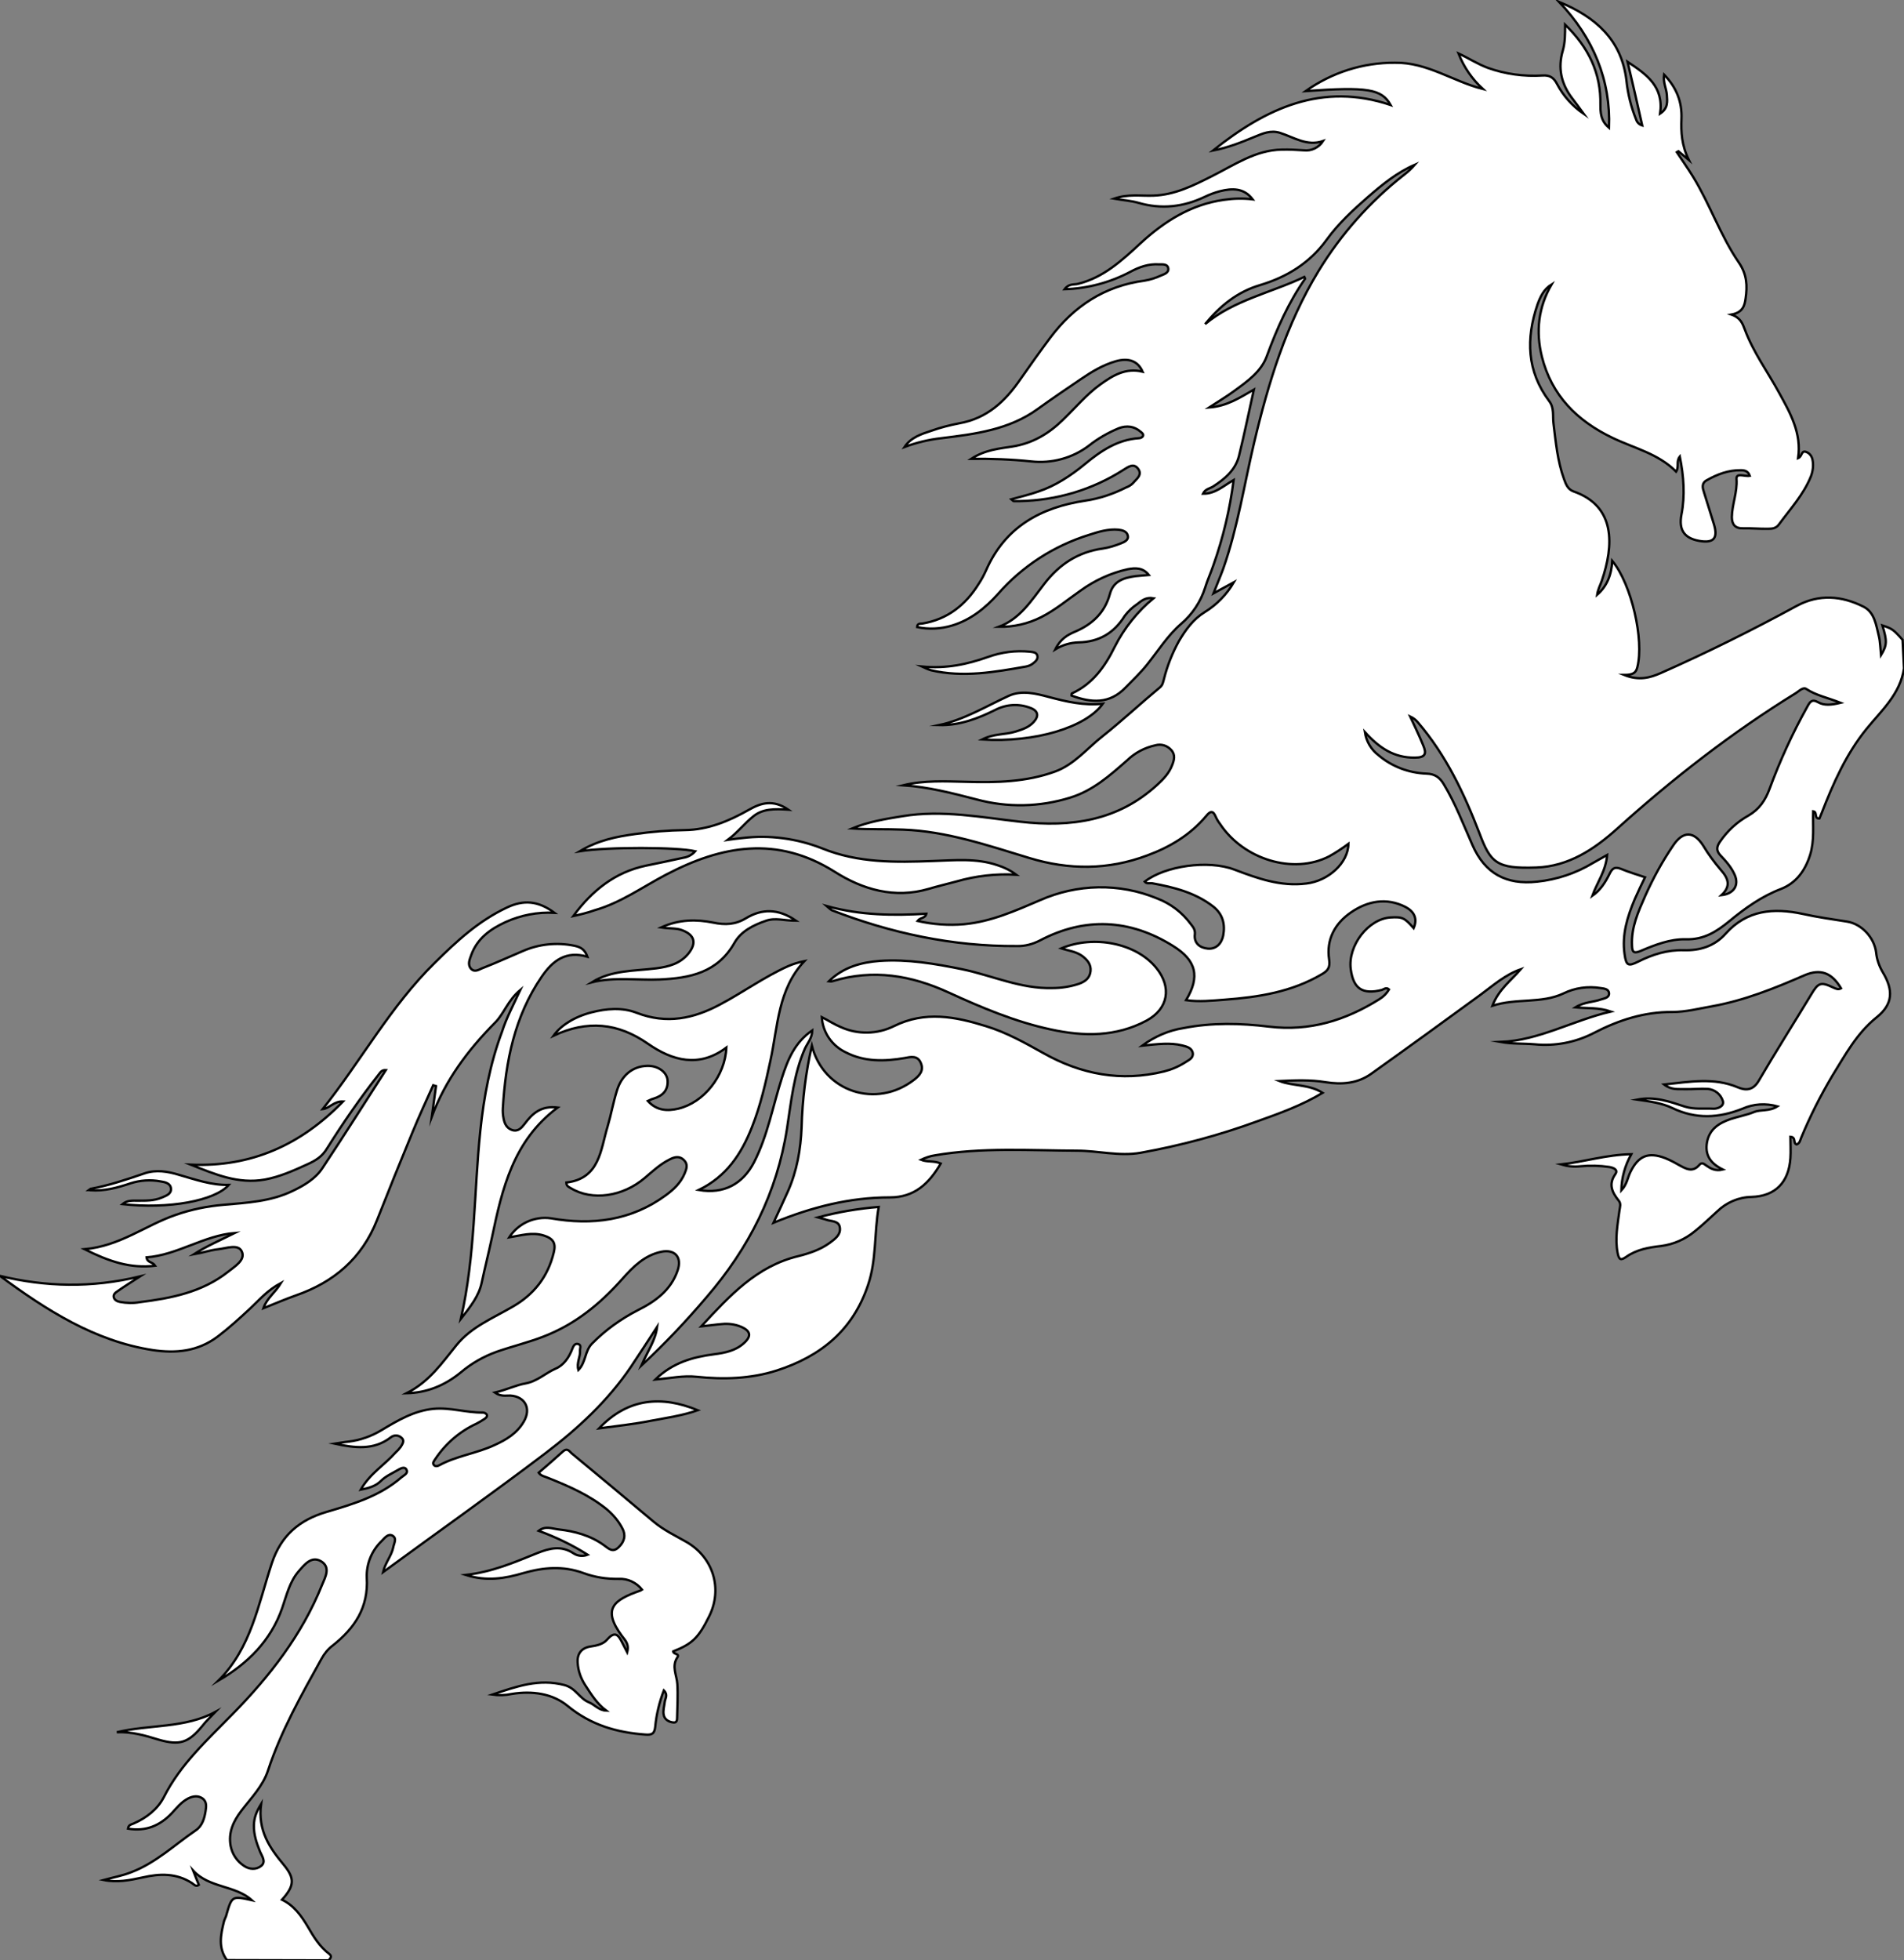 <?xml version="1.0" encoding="utf-8"?>
<!-- Generator: Adobe Illustrator 24.1.0, SVG Export Plug-In . SVG Version: 6.00 Build 0)  -->
<svg version="1.1" id="图层_1" xmlns="http://www.w3.org/2000/svg" xmlns:xlink="http://www.w3.org/1999/xlink" x="0px" y="0px"
	 viewBox="0 0 819.7 843.7" style="enable-background:new 0 0 819.7 843.7;" xml:space="preserve">
<rect x="0" y="0" width="819.7" height="843.7" fill="#808080" stroke="none"/>
<style type="text/css">
	.st0{fill:#FFFFFF;stroke:#000000;stroke-miterlimit:10;}
</style>
<g>
	<path id="X0399FFM1Gra8OT10" class="st0" d="M819.7,287.7c-1.6,11-9.6,18-16.1,26c-8.8,10.8-14.4,23.5-19.4,36.4
		c-0.3,0.7-0.6,1.5-0.9,2.2c-2.5,0.1-0.7-2.8-2.7-3.1c-0.2,6.3,0.6,12.5-1.3,18.7c-2.1,6.7-5.9,12.1-12.5,14.7
		c-8.4,3.2-15.5,8.3-22.3,13.9c-5.5,4.5-10.9,8-18.7,7.8c-6.7-0.2-13.4,2.4-19.7,5.1c-3,1.2-3.4,0.1-3.5-2.4
		c-0.4-7.8,2.7-14.6,5.7-21.4c3.4-7.6,7.4-14.9,12.1-21.8c4.2-6.2,8.8-6.1,12.8,0.1c2.2,3.7,4.8,7.2,7.6,10.5
		c3.3,3.7,4.5,7,0.3,10.9c5.4-0.6,7.7-4.3,5.7-8.8c-1.4-3.2-3.8-5.9-6.2-8.4c-1.8-2-1.6-3.6-0.2-5.7c3.2-4.7,7.4-8.6,12.4-11.4
		c4.6-2.7,7.2-6.5,9-11.4c4.5-12.2,9.9-24,16.2-35.3c1.2-2.2,2-3.6,4.8-2c2.5,1.4,5.5,1.2,9.6,0.2c-5.6-2.2-10.6-3.2-14.7-5.9
		c-1.4-1-3.1,0.8-4.5,1.7c-27.6,17-53,36.8-77,58.4c-9.9,8.9-20.9,16.2-34.8,16.7c-17.1,0.6-19.7-2-24.5-14.8
		c-6.6-17.2-14.4-33.6-26.5-47.7c-0.9-1.1-2-1.9-3.3-2.5c1.9,4.1,3.9,8.2,5.6,12.4c1.5,3.5,1.1,5.3-3.6,5.3c-8.8,0.1-15.2-4-21.5-11
		c0.6,4,2.7,7.6,5.9,10c5.8,4.9,13,7.6,20.6,7.9c3.7,0.1,5.8,1.7,7.5,4.6c5,8.3,8.4,17.3,12.3,26.1c5.3,12.2,14.5,17.3,27.9,15.8
		c8.5-0.9,16.6-3.6,23.9-8c1.9-1.1,3.9-2.2,6.2-3.5c-0.5,6.8-4.3,11.8-6.4,17.6c3.5-2.4,5.7-5.9,7.5-9.6c1.2-2.4,2.3-3,4.9-2
		c3.3,1.4,6.8,2.4,10.3,3.6c-1.5,3.1-3,6.2-4.4,9.4c-3.2,7.6-5.6,15.3-4.4,23.7c0.7,4.9,1.5,5.4,5.9,3.2c6.2-3.1,12.6-5.1,19.6-4.9
		c6.9,0.2,13.2-1.7,18-7.1c9.2-10.3,20.7-11.2,33.3-8.5c6.3,1.4,12.8,2.3,19.1,3.3c6,1,11.6,6.7,12.4,13.3c0.3,3,1.3,5.8,2.8,8.4
		c4.7,7.8,4.5,13.8-2.6,19.5c-8.6,6.9-13.5,16.2-19.1,25.2c-5.1,8.6-9.6,17.5-13.4,26.7c-0.4,1-0.6,2.3-1.9,2.8
		c-1.7-0.4-0.1-3.1-2.7-3.3c0,3.1,0.2,6.2,0,9.2c-0.7,10.4-6.5,16.4-16.8,16.7c-5.5,0.1-10.8,2.4-14.7,6.2c-3.2,2.9-6.3,5.9-9.7,8.6
		c-4.1,3.4-9.1,5.6-14.4,6.3c-5.3,0.6-10.6,1.5-15.1,4.7c-2.2,1.5-3.1,1.5-3.7-1.7c-1.2-6.2,0-12.2,0.8-18.3
		c0.2-1.5,0.8-2.9-0.4-4.3c-2.7-3.4-4.5-6.9-1.4-11.3c1.4-2-0.9-2.8-2.6-3.1c-4.1-0.6-8.3-0.7-12.5-0.3c-2.8,0.3-5.6,0-8.3-0.8
		c9.9-1.1,19.6-4.2,30.3-4.4c-2.7,4.8-4.2,10.1-4.3,15.6c2.5-2.7,2.7-5.5,3.9-7.9c3.4-7,7.7-8.8,15-6c2,0.8,3.9,1.8,5.8,2.9
		c3,1.6,5.9,3.5,8.9,0c1.1-1.3,2-0.4,3,0.3c1.9,1.3,3.9,2.5,7.1,1.7c-5.3-2.6-7.8-6.2-6.8-11.8c1.1-5.7,5.2-8.2,10.1-9.9
		c3.3-1.1,6.8-1.7,10-3c3.1-1.3,6.6-0.2,10.2-2.5c-5-1.4-10.3-1.1-15,1c-10.3,4.1-20.1,4.6-30.3-0.3c-4.4-2.1-9.5-2.8-15.1-3.6
		c7.6-1.5,14.1,0.9,20.5,3c4.2,1.3,8.2,0.7,12.3,0.9c1.8,0.1,4.8-1,4.1-3.3c-0.9-2.9-3.4-4.9-6.4-5.2c-3.3-0.2-6.7,0.2-10,0.1
		c-2.7-0.1-5.6,0.5-8.9-2c11.2-1.2,21.5-3.1,31.7,1.2c3.3,1.4,6.5,1.5,9-2.7c7.3-12.5,15-24.6,22.5-37c3.2-5.4,4.2-5.8,9.7-3.2
		c1.1,0.5,2.1,1,3.3,0.3c-4-6.7-8.8-8.6-15.8-5.6c-12.8,5.6-25.8,10.8-39.6,13.3c-5.7,1-11.4,2.5-17.2,2.5
		c-12.1-0.1-23.2,3.5-33.8,9c-7.9,4.1-16.8,5.8-25.6,4.9c-4.8-0.4-9.6-0.1-14.6-1c16.7-0.7,30.9-9.2,47.5-13.1
		c-5.2-1.8-9.9-1.3-15.3-1.8c3.9-2.4,7.7-2.2,11-3.4c1.5-0.5,3.7-0.7,3.5-2.8c-0.2-1.7-2.1-1.9-3.6-2.1c-5.5-0.9-11.1-0.1-16,2.3
		c-9.6,4.5-20,1.9-30.6,5.3c2.8-7.2,8.1-10.9,12.2-15.7c-6.7,2.3-11.9,7-17.5,11.1c-15.6,11.4-31.2,22.7-46.9,33.9
		c-5.9,4.2-12.7,4.7-19.6,3.6c-6.6-1.1-13.2-0.8-19.9-0.5c5.9,2.3,12.7,1.3,18.6,5.1c-9,5.4-18.5,8.8-28,12.2
		c-16.4,6-33.2,10.5-50.4,13.6c-9.2,1.6-18.2-0.9-27.3-0.9c-20.5-0.1-41-1.5-61.3,2c-2,0.3-4,1-5.9,1.9c2.7,1.1,5.6,0.3,8.5,1.6
		c-5,8.6-11.3,14.6-21.9,14.6c-17.2,0-33.5,4.1-50.1,10.9c2.3-5,4.3-9.2,6.2-13.5c3.9-8.8,5.5-18,5.9-27.6
		c0.3-11.8,1.8-23.6,4.4-35.1c5.1,19.9,27.8,27.3,44.1,14.6c2.4-1.9,4.2-4,2.8-7.2c-1.4-3.3-4.3-2.6-6.9-2.1
		c-8.7,1.5-17.3,1.7-25.3-2.4c-6-2.8-10-8.6-10.4-15.2c3.1,1.6,5.5,3.2,8.2,4.3c7.3,3.3,15.7,3.1,22.8-0.4c13.5-6.7,26.5-4.1,39.7,0
		c8.8,2.7,16.8,7.2,24.7,11.6c16.3,9.2,33.5,12.4,51.9,7.9c3.2-0.8,6.3-2.1,9.1-3.9c1.5-1,3.6-1.8,3.3-4c-0.4-2.3-2.6-2.8-4.5-3.3
		c-5.3-1.3-10.5-0.6-17.3,0.1c5.3-3.9,11.4-6.6,17.9-7.6c12.2-2.4,24.5-2.1,36.8-0.6c17.4,2.1,32.9-2.7,47.4-11.8
		c1.7-1,3.2-2.5,4.2-4.2c-1.2-1.1-2.2-0.1-3.1,0.2c-8.3,2.1-12.3-0.5-13.4-9c-1.3-10.1,7.6-21.6,17.1-22.2c5.2-0.3,6,0.1,10,4.6
		c1.9-4.4-0.1-7.3-3.5-9.1c-8.2-4.2-16.4-2.6-23.6,2.4c-6.8,4.7-10.6,11.6-9.3,20.2c0.5,3.4-0.5,4.8-3.1,6.3c-13,7.7-27.3,9.9-42,11
		c-5.4,0.4-10.8,1-16.5,0.2c6.1-10.1,4.5-17.1-5.7-23.4c-18.5-11.5-37.8-12.5-57.2-2.3c-3.1,1.6-6.5,2.5-9.9,2.4
		c-27.6,0.2-54.1-5.5-79.7-15.4c-0.8-0.5-1.5-1.2-2.2-1.8c14.9,4.1,28.9,4.1,42.9,3.3c-0.5,2.1-2.6,1.5-3.8,3.1
		c6.6,1.5,13.4,2,20.1,1.4c11.6-1.1,22.1-5.8,32.6-10.3c16-7.1,34.2-7.5,50.4-0.8c5.8,2.2,10.8,6,14.5,11c0.9,1.2,2,2.3,1.8,4.4
		c-0.5,3.9,2.2,5.9,5.6,6.2c3.6,0.3,5.9-2.2,6.6-5.6c0.9-4.8-0.1-9.2-4.3-12.5c-7.7-6-16.9-8.3-26.2-10c-1.1-0.2-2.3,0.4-3.3-0.7
		c8.7-6.8,27.3-9.5,38.6-5.2c10,3.8,19.9,7.4,31,6c9.4-1.1,18-8.8,18.1-17.1c-2.7,2-5.4,3.8-8.3,5.4c-15.4,7.9-36.8,1.4-47-14
		c-0.7-0.9-1.3-1.9-1.8-3c-1.2-2.9-2.4-2.5-4.1-0.4c-6.8,8.1-15.6,13.4-25.4,17c-16.8,6.3-33.7,6.3-50.8,1.1
		c-17.8-5.4-35.5-11.5-54.3-12.2c-7.3-0.3-14.6,0-22-0.5c7-2.9,14.4-4.1,21.8-5.3c17.1-2.8,33.8,0.5,50.6,2.4
		c21.9,2.5,42.2-0.4,59.1-16c2.6-2.4,5-4.9,6.3-8.3c0.9-2.2,1.5-4.6-0.4-6.6c-1.7-1.9-4.3-2.7-6.8-2c-4.6,1-8.8,3.2-12.2,6.5
		c-7.4,6.5-14.7,13-24.4,16c-13.1,4.1-27.1,4.4-40.4,0.8c-10.4-2.7-20.8-5.4-31.6-6.1c9-2.2,18-1.7,27.1-1.5c13,0.4,26,0.1,38.3-4.4
		c8.3-3,13.9-10.1,20.7-15.4c8.3-6.6,16.1-13.9,24.3-20.7c1.4-1.1,1.5-2.4,1.9-3.8c1.4-5.6,3.6-11.1,6.4-16.2
		c2.9-4.9,6.1-9.4,11.1-12.5c5.2-3.2,9.5-7.6,12.6-12.9c-2.6,1.4-5.2,2.8-8.8,4.8c1.6-4.1,3-7.3,4.2-10.6c6.2-17.6,9-36.1,13.3-54.2
		c6.1-25.8,13.8-51,27.7-73.9c9.7-15.9,22.2-30,36.9-41.5c1.7-1.3,3.2-2.7,4.6-4.3c-7.6,3.3-14,8.5-20.2,13.9
		c-6.4,5.6-12.7,11.4-17.7,18.3c-7.3,10.1-17.1,16.1-28.7,19.6c-9.8,2.9-17.2,8.9-23.7,16.8c12.5-10.4,28.5-13.5,42.7-20.3
		c0.1,0.2,0.4,0.6,0.4,0.7c-7.2,10.3-12.2,21.6-16.5,33.3c-2.4,6.8-8.5,11-14.1,15.1c-3.1,2.3-6.5,4.3-10.8,7.1
		c7.9-0.6,13.3-4.3,19.3-7.7c-2.2,9.8-4.1,19.2-6.4,28.5c-1.5,6-5.9,9.8-11,13.1c-1.5,1-3.5,1.1-4.5,3.2c5.2,0.1,8.7-3.3,13.2-5.9
		c-1.6,12.5-4.5,24.7-8.7,36.6c-1.1,3.3-2.6,6.5-3.6,9.8c-1.9,6-5.5,11.4-10.3,15.5c-5.8,5-9.9,11.6-14.7,17.6
		c-2.8,3.5-6.1,6.6-9.2,9.8c-7,7.3-14.9,6.6-23.3,3.5c0-0.4,0-0.8,0.1-0.9c9-4.1,14.3-11.6,18.5-20.1c4.1-8.1,9.8-15.2,16.7-20.9
		c-3.3-0.6-5.2,1.1-7,2.5c-2.1,1.4-3.9,3.1-5.4,5.1c-4.6,7.4-11.1,11.2-19.8,11.4c-3.6,0.1-7,1.1-10.1,3c2.2-4.5,5.4-6.3,8.5-7.6
		c7.5-3.2,12.8-8.2,15-16.2c1.5-5.7,6.1-7,11-7.7c1.8-0.2,3.6-0.3,5.8-0.5c-2.6-3.3-5.9-3.1-9.1-2.5c-7.3,1.6-14.2,4.8-20.3,9.2
		c-5.6,3.9-10.8,8.3-16.9,11.4c-5.7,2.9-12,4.3-18.3,4.2c9.1-3.4,14-11.3,19.5-18.4c6.5-8.5,14.6-13.8,25.3-15.3
		c2.6-0.4,5.2-1.2,7.7-2.2c1.5-0.6,3.5-1.4,3-3.4c-0.4-1.8-2.3-2.3-4-2.5c-4.4-0.4-8.6,0.9-12.6,2.2c-15.2,4.7-28.8,13.5-39.3,25.5
		c-5.4,6-11.7,11.1-19.6,13.5c-4.9,1.5-10.2,1.8-15.2,0.7c0.1-1.7,1.4-1.4,2.2-1.5c10.9-1.8,18.7-8,24.4-17.2
		c1.2-1.8,2.2-3.7,3.1-5.7c8.2-18.7,23.5-27.1,42.8-30c6.1-0.9,12-2.9,17.5-5.7c1.1-0.4,2.1-1,2.9-1.8c1.5-1.8,4.3-3.6,2.2-6.3
		c-1.9-2.5-4.3-0.7-6.2,0.5c-13.4,8.6-28.9,13.2-44.8,13.5c-0.8,0-1.7,0-2.5,0c-0.2,0-0.4-0.3-1-0.8c4-1.1,7.8-2,11.5-3.3
		c7.5-2.5,14-6.8,20.1-11.8c6.9-5.7,14.1-10.6,23.4-11.2c0.6,0,1.2-0.3,1.6-0.8c0.5-0.9-0.4-1.5-1-2c-2.8-2.4-6-2.7-9.3-1.5
		c-4.6,1.9-9,4.4-12.9,7.5c-7.1,5.4-16.1,7.8-24.9,6.8c-8.6-0.9-17.2-1.2-25.8-1.1c6-3.9,12.1-4.4,17.8-5.3
		c8.7-1.4,15.5-5.5,21.6-11.4c5.4-5.2,10.2-11,16.3-15.4c5.3-3.8,10.9-7.2,18.1-5.4c-2-4.6-6-6.1-11.6-4.5c-5.5,1.6-10.3,4.5-15,7.7
		c-6.2,4.2-12.4,8.4-18.5,12.8c-12.4,9-26.9,10.8-41.5,12.6c-5.4,0.6-10.8,1.9-15.9,3.8c2.8-4.2,7.3-5.6,11.6-7
		c3.9-1.4,7.9-2.4,12-3.2c11.9-2.1,19.8-9.5,26.3-19c4.2-6,8.4-11.9,12.8-17.8c10.2-13.6,23.4-22.3,40.6-24.6
		c2.5-0.4,4.9-1.2,7.1-2.2c1.4-0.6,3.6-1.2,3.1-3.3c-0.4-1.7-2.4-1.5-3.9-1.5c-4.5-0.3-8.5,1.1-12.4,3.2c-8.7,4.6-18.4,7.2-28.3,7.5
		c1.8-2.5,4.1-1.9,5.7-2.3c11-2.7,18.9-10,26.9-17.4C501.2,95.3,512.7,88,527,86c4.1-0.6,8.2-0.7,12.3-0.2c-3.8-5-8.9-4.8-14.1-3.5
		c-2.3,0.6-4.4,1.4-6.5,2.4c-9.2,4.4-18.7,5.5-28.6,2.6c-3.1-0.9-6.5-1.1-10.5-1.8c6.1-2.1,11.5-1.1,16.9-1.3
		c9.2-0.3,17.2-4.3,25.3-8.4c9.6-4.8,18.7-11.2,30-11.4c3.2-0.1,6.3,0.1,9.5,0.3c3.3,0.4,6.5-1.2,8.3-4c-6.9,2.4-12.5-1.6-18.5-3.5
		c-4.1-1.3-7.6,0.3-11,1.7c-5.6,2.3-11.2,4.6-17.9,5.9c22.9-18.3,47-29.5,76.5-19.6c-3.9-6.9-9.9-7.9-36.6-6
		c11.3-8,24.7-12.3,38.5-12.2c13.9-0.2,25,8.1,37.8,11.3c-4.6-4.2-8.2-9.4-10.5-15.3c4.5,2.1,8.3,4.6,12.6,6.2
		c7.5,2.7,15.6,3.8,23.6,3.3c3.1-0.2,4.8,0.9,6.2,3.6c2.7,5.2,6.7,9.6,11.5,12.9c-1.7-2.3-3.3-4.6-5.1-6.9
		c-4.6-6.1-6.1-12.9-3.9-20.3c1-3.5,1-7.1,1-11.2c10.1,9.8,15.5,20.9,15.2,34.6c-0.1,5.5,1.3,7.7,3.7,9.8
		c0.8-20.4-6.7-38.7-21.5-54.2c15.7,6.5,26.9,16.3,29,33.8c0.6,5.8,2,11.4,4.2,16.9c0.4,1.2,1.3,2.1,2.6,2.5
		c-2.1-9.3-4.1-18.2-6.3-27.4c8.1,5.4,15.7,10.6,14,22.3c3.5-2.3,3.1-5.2,2.9-8.1c-0.2-2.7-1.7-5.3-1.2-8.7
		c5.4,5.6,7.8,11.8,7.5,19.1c-0.2,5.6,0,11.2,3.2,17.7c-2.3-1.9-3.4-2.9-4.5-3.8l-0.7,0.4c2.3,3.5,4.8,7,7,10.6
		c7.3,11.9,11.8,25.4,19.7,36.9c3.5,5.1,3.7,10,2.9,15.5c-0.4,2.9-1.1,6-6.1,6.9c4,1.4,4.8,3.9,5.8,6.5c3.6,9.7,9.8,18.1,14.7,27.1
		c4.8,8.7,9.8,17.4,8.2,28.2c1.8-0.7,1.3-3.4,3.4-2.7c1.5,0.5,2.5,1.8,2.8,3.3c0.5,2.4,0.2,5-0.7,7.3c-3.2,7.9-8.9,14-13.8,20.7
		c-1.2,1.6-2.8,1.8-4.4,1.8c-3.7,0.1-7.3-0.3-11-0.2c-3.5,0.1-4.8-1.8-4.8-4.9c0.1-5.5,2.4-10.6,2-16.3c-0.2-2.9,3.4-1,5.7-1.4
		c-0.7-2-2.1-2.4-3.8-2.4c-5.3-0.1-10.1,1.7-14.7,4.3c-2.4,1.3-1.8,3.4-1.2,5.2c1.4,4.6,2.9,9.2,4.3,13.8c1.8,6-0.1,8.2-6.4,7.1
		c-6.6-1.2-8.8-4.9-7.6-11.3c1.6-8.2,1-16.4-0.7-25c-1.7,2.1-0.2,4.3-1.6,6.5c-7.7-7.8-18.2-10.1-27.5-14.6
		c-15.2-7.3-26.1-18.2-30.3-34.9c-2.7-10.9-1.5-21.3,4.2-31.1c-3.4,2.1-4.9,5.4-6.1,8.7c-5,14.7-4.6,28.7,5.1,41.6
		c2.2,2.9,1.4,6.3,1.8,9.5c1,8.1,1.7,16.2,4.5,23.9c0.8,2.2,1.6,4.5,4.1,5.4c18.3,6.4,17.4,23.2,12.2,38.5c-0.7,2-1.7,3.8-2,6
		c4.3-3.7,6.2-8.7,6.5-14.6c8.3,10,13.8,34,10.8,45.8c-0.6,2.5-2,3.3-5.7,3.3c6.5,2.6,11.2,1.2,15.8-0.8
		c19.9-8.8,39.4-18.5,58.5-28.9c9.6-5.2,19.3-4.4,28.7,0.3c4.9,2.4,5.5,8,6.7,12.8c0.6,2.5,0.6,5.1,0.9,8.1c2.6-4.3,2.7-6,0.6-12.8
		c4.2,1.4,4.7,1.7,8.7,6.2L819.7,287.7z"/>
	<path id="X66CCFFM1Gra3Co16_1_" class="st0" d="M97.7,843.7c-3.9-5.3-2.7-10.9-1.3-16.6c0.2-0.8,0.6-1.5,0.9-2.3
		c2.5-8.8,2.5-8.8,11.1-6.9c-7.1-6.5-18.4-5.2-25.3-12.8c0.8,2.1,1.7,4.1,2.5,6.2c-1.3,1-2.2-0.3-3-0.8c-6.7-4.3-13.8-4.1-21.2-2.4
		c-5.5,1.2-11,2.3-16.8,1.1c4-1.1,8-1.8,11.8-3.3c10.6-4,18.7-11.8,27.9-18.1c2.8-1.9,3.7-5.1,4.2-8.2c0.3-2,0.6-4.1-1.3-5.5
		c-2-1.4-4.2-1-6.2,0c-2.9,1.5-4.9,4-7,6.3c-5.1,5.4-11.2,8-18.9,6.7c0.2-1.7,1.5-1.8,2.4-2.2c5.5-2.4,10.3-6.1,13-11.3
		c7.2-14.3,18.8-24.7,29.7-35.9c15.9-16.2,29.8-34,38.4-55.4c1.4-3.4,3.9-7.7-0.4-10.3c-4.1-2.4-7.1,1.4-9.6,4.3
		c-3.9,4.5-5.2,10.3-7.1,15.8c-4.9,14.1-14.8,23.9-27.5,31.3c14.1-14,17.2-32.9,23-50.5c4-12.1,12-18.7,23.5-22.1
		c11.5-3.4,23-6.8,32.3-14.9c1.2-1,3-1.7,2.2-3.3c-0.9-1.7-2.9-0.3-4,0.3c-2.4,1.4-5,2.5-7.1,4.6s-5,3-8.6,3.7
		c3.9-6.9,10.2-10.6,14.9-15.9c0.9-0.8,1.6-1.6,2.3-2.5c0.7-1.2,1.9-2.7,0.3-4c-1.3-1.2-3.3-1.2-4.6-0.1c-7.4,5.7-15.7,4.5-24.1,2.7
		c2-0.3,4.1-0.7,6.1-0.9c4.9-0.6,9.7-2.3,14-4.9c7-4.2,14.1-8.4,22.4-9.2c7.1-0.7,14.1,1.7,21.2,1.6c0.6,0,1.3,0.3,1.7,0.8
		c0.5,0.9-0.3,1.5-1,2c-1.1,0.7-2.2,1.4-3.4,2c-7.2,3.3-13.3,8.6-17.7,15.2c-0.5,0.8-1.4,1.7-0.6,2.6c0.6,0.7,1.6,0.5,2.3,0.1
		c7.5-4.1,16.1-5.1,23.8-8.7c5.1-2.3,9.7-5.1,12.6-10.1c3.3-5.6,0.6-10.8-5.8-11.2c-1.8-0.1-3.9,0.6-6.7-1.3
		c5.2-1.2,9.1-3.2,13.1-3.9c5.2-0.9,8.7-4.5,13.1-6.4c3.4-1.4,5.8-4.8,7.2-8.6c0.4-1,1-2.4,2.5-2c1.6,0.5,0.7,1.9,0.8,3
		c0.2,2.6-1.6,5.1-0.7,8.2c3.3-3.3,2.7-8.2,5.9-11.4c5.7-5.8,12.4-10.6,19.6-14.3c7.6-3.8,14.3-8.6,17.2-17.1c2-5.7-1.1-9.3-7-8.1
		c-7.2,1.5-12.1,6.4-16.8,11.7c-9.6,10.8-20.3,19.6-34.2,24.9c-6.5,2.5-13.2,4.1-19.8,6.4c-5.6,2-10.9,5-15.5,8.9
		c-7.1,5.8-14.8,8.8-23.4,9c9.9-5,15.4-13.2,21.5-20.7c6.4-7.9,15.7-11.6,24.1-16.5c9.3-5.3,15.3-13,17.8-23.4c1-4-0.2-6-4.3-7.3
		c-5.1-1.6-9.8,0-14.9,0.8c3.9-6,10.9-9.2,18-8.2c17.7,3.1,34.5,1,49.4-9.9c3.4-2.5,6.4-5.3,8.1-9.3c0.9-2.1,1.6-4.1-0.3-5.9
		c-1.9-1.9-4.1-1.3-6-0.3c-4.1,2-7.4,5.1-10.8,8c-9.5,8.1-22.7,10-31.9,4.4c-0.8-0.5-1.9-0.8-1.9-2.4c14.4-1.7,14.7-14,17.8-24.2
		c1.5-5.1,2.4-10.3,4-15.4c2-6.6,6.8-10.4,12.9-10.6c4.5-0.2,8.6,2.5,8.9,6.2c0.3,4.3-2.1,6.7-6.1,7.9c-0.8,0.2-1.5,0.6-2.4,1
		c3.8,4.2,8.4,4.4,13.1,3.3c11-2.6,20.2-14.1,20.7-26.3c-11.8,8.9-23.3,5.6-33.7-1.6c-13-9.1-26.2-10.3-40.7-3.5
		c3.1-4.4,8.9-8.1,16.2-10c6.5-1.7,13.4-2.3,19.7,0.2c12.8,4.9,24.4,2.5,35.9-3.7c9.8-5.2,18.9-11.8,29.1-16.4
		c2.3-1,4.6-1.7,7.1-2.2c-11.4,12.1-11.4,28-14.6,42.7c-2.1,9.8-4.3,19.5-8,28.8c-4.5,11.4-10.9,21.2-22.9,27
		c10.8,1.9,19-2.6,23.8-11.9c5.9-11.5,8.1-24.2,12-36.3c2.5-7.8,5.5-15.3,13.1-20.5c-0.1,3.4-2.1,5.5-3.2,7.9
		c-4.8,11-5.9,22.8-7.7,34.4c-4.3,27.6-16.4,51.4-34.5,72.4c-8.8,10.4-18.2,20.3-28.2,29.6c2.8-6.4,6.1-10.9,6.8-16.7
		c-3.7,5.7-7.4,11.4-11.2,17.1c-10,14.8-22.9,26.7-37,37.4c-22.8,17.3-46.2,33.8-69.8,51.1c1-4.2,3.7-7.1,4.4-10.7
		c0.3-1.7,1.7-3.8-0.3-5c-1.9-1.1-3.4,1-4.6,2.2c-4.3,4.1-6.7,9.8-6.5,15.8c0.8,12.9-5.2,21.8-14.7,29.3c-2,1.5-3.6,3.5-4.8,5.7
		c-8.6,15.5-17.4,31-23,48c-2.2,6.8-7.3,11.9-11.5,17.4c-3.4,4.5-5.7,9.3-4.6,15.2c0.7,3.5,2.7,6.5,5.7,8.5c2.3,1.6,5.3,1.8,7.5,0
		c2.1-1.8,0.3-4.1-0.5-6c-1.5-3.7-2.8-7.4-2.7-11.5c0.1-3,0.9-5.5,3.1-9.1c-1.5,11.4,3.7,18.9,9.7,26.1c4.9,5.9,4.7,9.1-0.7,15.1
		c5.2,2.5,8.3,6.9,11.1,11.6c2.5,4.3,5.1,8.6,9.2,11.7c1.5,1.2,0.4,1.9-0.2,2.8L97.7,843.7z"/>
	<path id="X6AA9FFM1Gra1OT29" class="st0" d="M224,426.1c-5.4,4.5-7,10.2-10.8,14c-11.7,11.8-21.4,24.7-27.3,40.5
		c0.6-4.4,1.2-8.7,1.8-13.1c-0.4-0.1-0.8-0.3-1.2-0.4c-3,6.7-6.1,13.4-8.9,20.2c-5.2,12.6-10.3,25.2-15.3,37.9
		c-6.5,16.4-18.5,26.7-35,32.4c-4.5,1.6-8.9,3.5-13.9,5.5c1.5-4.4,5-6.6,7.6-10.9c-6,3.2-9.4,7.4-13.3,11c-4.5,4.2-9,8.3-14,12.1
		c-8.5,6.4-18,7.3-28,5.8C40.6,577.2,20,563.9,0,549.2c19.6,4.7,39.2,5.3,60.3,0.2c-4,2.6-6.9,4.4-9.6,6.3c-0.9,0.6-2.1,1.4-1.7,2.8
		c0.4,1.2,1.6,1.7,2.7,1.9c2.8,0.5,5.6,0.6,8.4,0.1c13.6-1.7,27-4.3,38.1-13.1c2.9-2.3,7.6-5.1,5.9-8.7c-1.5-3.4-6.6-1.4-10.1-1
		c-3.6,0.4-7,1.6-10.6,2.2c5.6-3.6,11.7-6.2,17.7-9.2c-13.4,1.1-24.7,9.5-38,10.5c0.3,2.4,2.5,1.8,3.7,3.6
		c-10.8,1.3-20-1.9-30.4-7.1c15.4-1.4,26.4-10.4,39.3-14.8c6.6-2.3,13.4-3.7,20.4-4.3c10.1-0.9,20.3-1.4,29.7-5.9
		c5-2.4,9.9-5.2,13-9.9c9.2-13.8,18-27.8,27.3-42.2c-1.9-0.1-2.4,1.1-3,1.8c-8,10.2-15.4,20.9-22.3,31.9c-2.1,3.5-4.8,5.2-8.6,6.9
		c-5.9,2.7-11.7,5.3-18.1,6.5c-11.6,2.1-21.6-2.3-32-6.4c26,1.1,47.3-8.4,65.6-27.2c-3.9-0.2-5.9,3-8.8,3.3
		c16.5-20.7,29.2-44.3,48.3-63c9.4-9.3,18.9-18.1,31.1-23.8c7-3.3,13.3-3,20.4,2.3c-7.3-0.4-14.5,1-21.1,4c-6.5,3-12.1,7-14.7,14.1
		c-0.7,2-1.8,4.2,0,6.1c1.7,1.6,3.6,0,5.1-0.5c5.7-2.2,11.3-4.8,17-7.2c7-3.1,14.9-3.9,22.4-2.3c2.8,0.6,4.4,1.7,5.5,4.7
		c-9.2-2.7-14.9,1.6-19.7,8.6c-11.7,17.1-15.5,36.4-16.7,56.5c-0.1,1.5,0,3,0.3,4.5c0.4,2.2,1.3,4.2,3.7,5c2.6,0.8,4.1-1,5.4-2.7
		c3.3-4.4,7-7.9,14.2-7c-19.2,14.3-23.9,35-28.3,55.9c-1.4,6.5-3,12.9-4.4,19.4c-1.2,5.8-4.7,10.2-9,15.7
		c6.3-27.6,5.6-54.5,8.4-81.1c1.5-14.5,4.2-28.9,9.4-42.7C218,438.2,220.9,432.8,224,426.1z"/>
	<path id="X66CCFFM1Gra3Co16" class="st0" d="M270,711.2c1-3.7-1-5.3-2.3-7.1c-8.5-11.6-3.6-15.4,7.8-19.4c0.3-0.1,0.6-0.3,0.9-0.5
		c-2.4-3-6.1-4.8-10-4.6c-5.2,0.1-10.3-0.7-15.2-2.5c-8.7-3.2-17.2-2.5-25.9,0c-7.8,2.3-15.7,3.7-24.8,0.8
		c11.5-1.3,21.1-5.5,30.8-9.4c5.3-2.1,10.3-3.4,15.6,0.1c1.8,1.2,4.1,1.4,6.1,0.6c-6.6-4.2-13.7-7.6-21.1-10.3
		c2.9-2.3,5.8-0.9,8.6-0.6c7,0.8,13.7,2.6,19.5,6.8c2.1,1.5,3.8,3.4,6.4,0.8c2.5-2.4,3.1-5.2,1.5-8.1c-1.6-3.1-3.9-5.8-6.6-8.1
		c-7.6-6.2-16.4-10-25.4-13.6c-1.3-0.6-2.9-0.7-4-2.2c3.5-3,7-6,10.4-9.1c2.1-1.9,2.9,0.1,4.1,1c11.7,9.7,23.3,19.3,34.9,29.1
		c4.4,3.7,9.5,6.1,14.4,8.9c11.4,6.7,15.5,20.1,9.6,31.9c-4.6,9.3-7.2,11.8-15.5,15.1c0,1.3,3,0.9,1.8,2.6c-2.6,3.9-0.2,7.7,0,11.5
		c0.3,4.8,0,9.6-0.1,14.4c0,1-0.1,2.2-1.5,2.1c-2.1-0.2-4-1.3-4.3-3.5c-0.3-1.7,0.3-3.6,0.5-5.4c0.2-1.5,1.5-3-0.4-4.9
		c-1.9,5-3.2,10.2-3.7,15.5c-0.3,3.3-1.6,3.7-4.3,3.5c-12.3-0.9-23.4-4.1-33.4-12.3c-6.5-5.4-15.3-6.6-24-5.2
		c-2.8,0.6-5.7,0.7-8.5,0.3c10.5-3.5,20.1-7,31.1-4.1c4.9,1.3,6.4,5.7,10.5,7.4c2.5,1,4.3,3.5,7.5,3.6c-4-3-6.4-6.9-9-10.9
		c-1.9-2.9-3.1-6.2-3.3-9.7c-0.3-3.7,1.5-6.4,5.5-7c2.7-0.4,5.5-1,7.2-3c3.6-4.1,5-1.6,6.6,1.6C268.5,708.3,269,709.3,270,711.2z"/>
	<path id="X6AA9FFM1Gra8OT29_7_" class="st0" d="M282.1,593.8c7.6-7.4,16.3-9.7,25.4-10.9c4.6-0.6,9.2-1.5,12.8-4.8
		c3.3-3,2.9-5.2-1.2-7c-2.6-1.1-5.5-1.5-8.3-1.2c-2.6,0.2-5.2,0.6-8.9,1c12.3-13.3,23.9-25.9,41.7-30.2c4.8-1.2,9.6-2.8,13.7-5.8
		c2.1-1.6,4.6-3.3,4.3-6.3c-0.3-3.3-3.7-2.8-5.9-3.6c-0.7-0.3-1.5-0.4-3.6-1c8.6-2.3,17.4-3.8,26.2-4.5c-2,11.5-0.9,22.8-4.6,33.6
		c-6.5,19.5-20.4,30.7-39.3,36.8c-11.3,3.6-22.9,3.9-34.5,2.7C294.2,592,288.6,593.2,282.1,593.8z"/>
	<path id="X6AA9FFM1Gra8OT29_6_" class="st0" d="M356.8,422.4c6.3-6.2,14.1-8.2,22-8.8c12-0.8,23.7,1.2,35.5,3.6
		c12.9,2.7,25.2,8.5,38.8,8.1c3.8,0,7.6-0.6,11.3-1.8c2.8-1,4.8-2.5,5.1-5.5c0.3-2.9-1.4-4.9-3.7-6.6c-2.7-1.9-5.9-2.2-8.9-3.2
		c14.1-5.9,32.2-2.2,40.8,8.3c6.9,8.4,5.3,17.7-4.1,22.8c-13.1,7-27,6.9-41.2,3.8c-15.4-3.3-29.8-9.4-44-15.9
		c-16.1-7.4-32.5-10.2-49.9-4.9C358,422.5,357.4,422.5,356.8,422.4z"/>
	<path id="X6AA9FFM1Gra8OT29_5_" class="st0" d="M246.8,394.3c8.1-11,18-18.9,31.3-21.7c5.4-1.1,10.7-2.2,16.1-3.4
		c2-0.3,3.8-1.3,5.1-2.8c-7.7-1.8-37.7-1.9-49.7,0c8-4.8,15.9-6.3,23.8-7.4c7.1-1,14.2-1.6,21.4-1.7c10-0.1,19.1-3.9,27.7-8.8
		c5.1-2.9,10.3-4.5,16.9,0c-6.1-0.4-11-0.4-15,2.8c-3.9,3.1-6.9,7.1-11.1,10.2c2.1-0.3,4.3-0.6,6.4-0.8c11.6-1.4,23.4,0.2,34.3,4.5
		c15.5,6.3,31.5,6,47.7,5.4c9.3-0.3,18.6-1.3,27.7,1.8c2.9,0.9,5.7,2.3,8.1,4.1c-8.7-0.5-17.4,0.5-25.7,2.9c-4,1.1-8,2-12,3.2
		c-14.7,4.3-28.4,0.3-40.5-7.4c-24.8-15.6-48.6-11.3-72.6,1.3c-10.1,5.3-19.5,12.1-30.7,15.3C252.9,392.9,249.9,393.6,246.8,394.3z"
		/>
	<path id="X6AA9FFM1Gra8OT29_4_" class="st0" d="M254.8,422.8c8.5-5.3,18.2-4.8,27.7-6c5.4-0.7,10.4-2,14-6.5
		c3.5-4.5,2.5-7.9-2.8-9.9c-2.5-1-5.2-0.6-9.1-1.2c8-3.6,15.3-3.5,22.4-2.1c5.2,1.1,9.6,0.9,14.2-1.9c6.7-4,13.7-4.3,21.5,1.1
		c-5.1,0-8.8-1.4-12.9,0c-5.6,1.9-10.8,4.6-13.6,9.5c-7.3,12.9-19.2,15.2-32.2,15.8C274.4,422,264.6,420.4,254.8,422.8z"/>
	<path id="X6AA9FFM1Gra8OT29_3_" class="st0" d="M404.3,312.1c10.8-2.3,20.2-8.1,30-12.6c5.6-2.5,11.6-1,17.2,0.5
		c7.6,2,15.1,3.8,23.3,2.9c-7.3,10.2-29.2,16.8-52,15.4c5.1-2.6,9.9-2,14.4-3.4c2.9-0.9,5.7-1.8,7.8-4.1c2.3-2.5,2.1-4.8-1.4-6.1
		c-4.9-1.9-10.3-1.6-15,0.8C421,309.3,413.1,312.3,404.3,312.1z"/>
	<path id="XFF99FFM1Color9" class="st0" d="M39,511.7c7.7-1.4,15.5-4,23.4-6.7c4.8-1.6,9.8-0.8,14.7,0.7c7,2,13.9,4.5,21.4,4.3
		c-6,6.9-25.9,10.5-45.8,8.3c2-1.7,4.3-1.5,6.6-1.5c3.5,0,7,0.1,10.3-1.3c1.8-0.8,4.2-1.5,4-3.9c-0.2-2.3-2.5-2.8-4.5-3.1
		c-4.3-0.8-8.7-0.5-12.8,0.8c-5.7,1.9-11.4,3.5-17.5,3c-0.2,0-0.3-0.1-0.5-0.1L39,511.7z"/>
	<path id="X6AA9FFM1Gra8OT29_2_" class="st0" d="M396.9,286.9c10.7,1,19.6-1,28.4-4.1c5.8-2.1,11.9-2.9,18-2.3
		c1.4,0.2,2.9,0.2,3.3,1.7c0.4,1.7-1,2.7-2.2,3.6c-0.8,0.6-1.8,0.9-2.7,1.1c-13.5,2.4-27.1,4.8-40.9,1.6
		C399.5,288.1,398.2,287.5,396.9,286.9z"/>
	<path id="X6AA9FFM1Gra8OT29_1_" class="st0" d="M257.9,614.8c12.5-13.1,26.9-14.2,42.5-7.8c-6.5,2.3-13.6,3.3-20.5,4.6
		C272.8,613,265.5,613.8,257.9,614.8z"/>
	<path id="X6AA9FFM1Gra8OT29" class="st0" d="M50.3,745.6c14.1-3.4,29.3-1.6,42.5-8.8c-1.9,2-4,3.9-5.7,6.1c-6,7.3-9.8,8.5-18.8,5.9
		C62.5,747,56.6,745.3,50.3,745.6z"/>
</g>
</svg>
